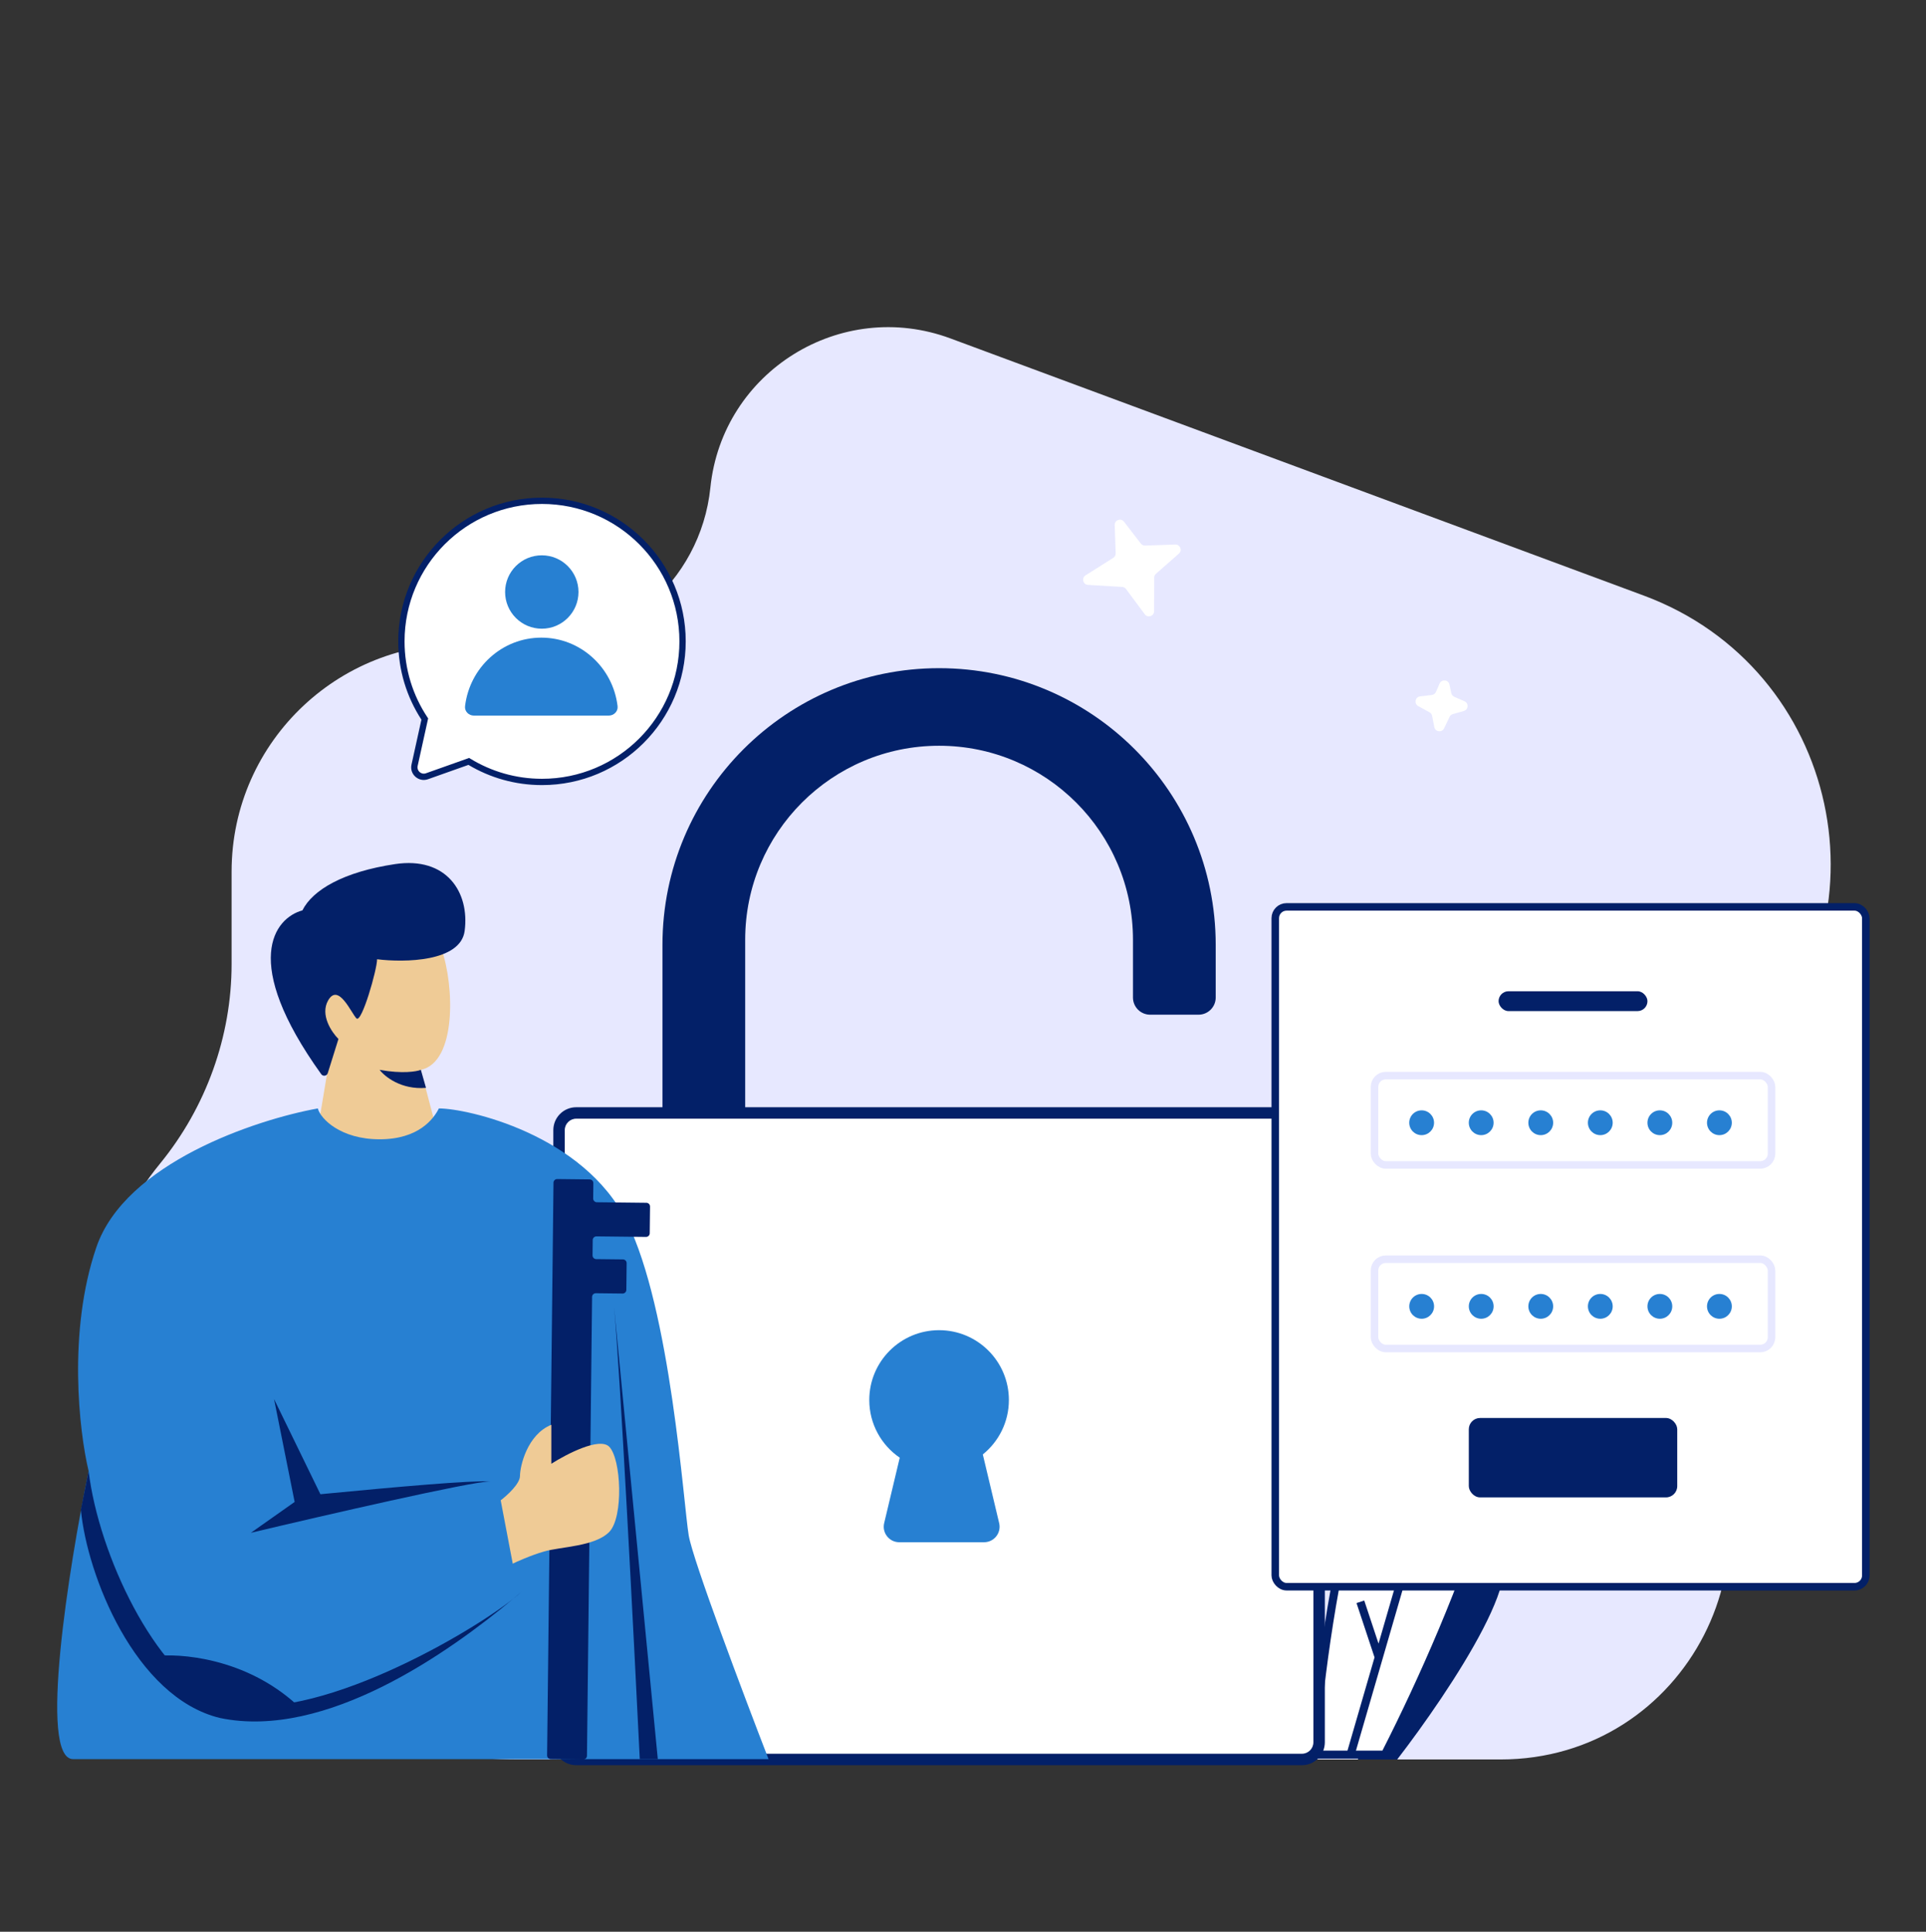 <svg width="327" height="328" viewBox="0 0 327 328" fill="none" xmlns="http://www.w3.org/2000/svg">
<rect x="0" y="0" width="327" height="328" fill="#333333" stroke="none"/>
<path d="M87.847 298.75H168.01H254.759C286.402 298.75 304.732 262.96 286.208 237.346C275.019 221.875 276.784 200.573 290.367 187.148L296.374 181.21C321.65 156.228 312.424 113.496 279.085 101.129L161.376 57.465C142.766 50.562 122.638 63.061 120.612 82.779C118.948 98.972 104.768 110.96 88.497 109.93L80.478 109.422C58.182 108.01 39.322 125.684 39.322 147.99V163.692C39.322 175.984 34.976 188.017 27.197 197.544C7.9 221.175 11.228 256.309 34.968 275.487L45.039 283.624C57.153 293.411 72.264 298.75 87.847 298.75Z" fill="#E7E8FF"/>
<path d="M252.222 262.507C242.221 261.848 233.33 286.669 230.552 298.75H237.22C246.11 287.218 262.224 263.166 252.222 262.507Z" fill="#032068"/>
<path d="M249.722 225.851C232.719 224.204 224.857 273.215 223.051 297.926H235.136C247.083 274.588 266.726 227.499 249.722 225.851Z" fill="white"/>
<path fill-rule="evenodd" clip-rule="evenodd" d="M223.795 297.243H234.711C240.651 285.593 248.404 268.246 252.62 253.568C254.755 246.137 255.961 239.462 255.607 234.575C255.43 232.133 254.868 230.207 253.903 228.859C252.958 227.539 251.592 226.719 249.655 226.532C245.798 226.158 242.327 228.634 239.214 233.318C236.115 237.981 233.505 244.646 231.353 252.19C227.138 266.969 224.737 284.926 223.795 297.243ZM238.058 232.568C241.258 227.753 245.145 224.721 249.79 225.171C252.104 225.396 253.843 226.408 255.032 228.07C256.201 229.703 256.8 231.908 256.986 234.477C257.358 239.612 256.095 246.477 253.951 253.941C249.655 268.896 241.736 286.547 235.753 298.235L235.561 298.609H222.308L222.361 297.877C223.266 285.495 225.688 267.015 230.022 251.819C232.187 244.227 234.844 237.404 238.058 232.568Z" fill="#032068"/>
<path fill-rule="evenodd" clip-rule="evenodd" d="M247.886 236.336L239.979 263.594L246.918 260.245L247.525 261.473L239.466 265.362L229.966 298.114L228.637 297.738L233.371 281.417L230.311 272.192L231.625 271.766L234.05 279.077L242.069 251.432L238.251 242.594L239.522 242.057L242.673 249.349L246.557 235.96L247.886 236.336Z" fill="#032068"/>
<path d="M189.423 93.946L189.257 89.147C189.227 88.292 190.311 87.902 190.833 88.58L193.693 92.296C193.866 92.521 194.137 92.648 194.42 92.638L199.549 92.46C200.375 92.432 200.781 93.455 200.16 94L196.263 97.423C196.073 97.59 195.964 97.829 195.963 98.082L195.947 103.78C195.945 104.626 194.866 104.981 194.361 104.301L191.178 100.011C191.023 99.802 190.784 99.672 190.524 99.657L184.722 99.314C183.868 99.264 183.581 98.149 184.304 97.692L189.014 94.72C189.278 94.553 189.434 94.258 189.423 93.946Z" fill="white"/>
<path d="M243.805 117.484L244.422 116.061C244.762 115.277 245.909 115.39 246.089 116.226L246.405 117.698C246.465 117.975 246.655 118.207 246.915 118.319L248.64 119.068C249.398 119.397 249.325 120.495 248.53 120.721L246.668 121.25C246.425 121.318 246.224 121.488 246.115 121.716L245.179 123.668C244.813 124.431 243.686 124.288 243.523 123.458L243.147 121.547C243.097 121.291 242.936 121.071 242.708 120.946L240.787 119.889C240.038 119.477 240.258 118.347 241.107 118.245L243.102 118.007C243.413 117.97 243.68 117.77 243.805 117.484Z" fill="white"/>
<path fill-rule="evenodd" clip-rule="evenodd" d="M159.439 113.453C133.501 113.453 112.474 134.488 112.474 160.436V196.599C112.474 198.21 113.778 199.515 115.388 199.515H123.605C125.215 199.515 126.519 198.21 126.519 196.599V159.558C126.519 141.37 141.258 126.626 159.439 126.626C177.621 126.626 192.359 141.37 192.359 159.558V169.376C192.359 170.986 193.664 172.291 195.274 172.291H203.491C205.1 172.291 206.405 170.986 206.405 169.376V160.436C206.405 134.488 185.378 113.453 159.439 113.453Z" fill="#032068"/>
<path d="M94.916 191.892C94.916 190.282 96.221 188.977 97.83 188.977H221.048C222.657 188.977 223.962 190.282 223.962 191.892V295.834C223.962 297.444 222.657 298.75 221.048 298.75H97.83C96.221 298.75 94.916 297.444 94.916 295.834V191.892Z" fill="white"/>
<path fill-rule="evenodd" clip-rule="evenodd" d="M93.944 191.892C93.944 189.746 95.684 188.005 97.83 188.005H221.047C223.194 188.005 224.933 189.746 224.933 191.892V295.834C224.933 297.981 223.194 299.722 221.047 299.722H97.83C95.684 299.722 93.944 297.981 93.944 295.834V191.892ZM97.83 189.949C96.757 189.949 95.887 190.819 95.887 191.892V295.834C95.887 296.908 96.757 297.778 97.83 297.778H221.047C222.12 297.778 222.99 296.908 222.99 295.834V191.892C222.99 190.819 222.12 189.949 221.047 189.949H97.83Z" fill="#032068"/>
<path fill-rule="evenodd" clip-rule="evenodd" d="M166.864 246.957C169.563 244.784 171.29 241.452 171.29 237.716C171.29 231.168 165.984 225.86 159.439 225.86C152.894 225.86 147.588 231.168 147.588 237.716C147.588 241.785 149.637 245.376 152.76 247.511L150.116 258.621C149.722 260.277 150.977 261.866 152.678 261.866H167.078C168.779 261.866 170.034 260.277 169.64 258.621L166.864 246.957Z" fill="#2780D2"/>
<path d="M115.888 108.903C115.888 122.085 105.202 132.771 92.019 132.771C87.467 132.771 83.212 131.497 79.592 129.285L72.488 131.805C71.301 132.226 70.114 131.177 70.385 129.947L72.12 122.087C69.612 118.309 68.151 113.777 68.151 108.903C68.151 95.721 78.838 85.035 92.019 85.035C105.202 85.035 115.888 95.721 115.888 108.903Z" fill="white"/>
<path fill-rule="evenodd" clip-rule="evenodd" d="M92.02 85.57C104.907 85.57 115.353 96.017 115.353 108.903C115.353 121.79 104.907 132.237 92.02 132.237C87.569 132.237 83.41 130.991 79.871 128.829L79.654 128.696L72.31 131.301C71.518 131.581 70.727 130.882 70.908 130.062L72.691 121.98L72.565 121.791C70.114 118.099 68.686 113.669 68.686 108.903C68.686 96.017 79.133 85.57 92.02 85.57ZM116.423 108.903C116.423 95.426 105.497 84.5 92.02 84.5C78.543 84.5 67.617 95.426 67.617 108.903C67.617 113.804 69.062 118.368 71.549 122.192L69.864 129.832C69.502 131.472 71.084 132.87 72.667 132.309L79.533 129.874C83.186 132.054 87.458 133.306 92.02 133.306C105.497 133.306 116.423 122.381 116.423 108.903Z" fill="#032068"/>
<path d="M91.906 108.269C98.575 108.269 104.075 113.35 104.854 119.905C104.959 120.785 104.23 121.507 103.344 121.507H80.468C79.582 121.507 78.853 120.785 78.958 119.905C79.737 113.35 85.237 108.269 91.906 108.269Z" fill="#2780D2"/>
<path d="M85.758 100.52C85.758 103.961 88.547 106.75 91.987 106.75C95.428 106.75 98.217 103.961 98.217 100.52C98.217 97.08 95.428 94.291 91.987 94.291C88.547 94.291 85.758 97.08 85.758 100.52Z" fill="#2780D2"/>
<rect x="216.517" y="153.987" width="100.265" height="115.431" rx="1.916" fill="white" stroke="#032068" stroke-width="1.277"/>
<rect x="233.368" y="182.634" width="67.405" height="15.166" rx="1.916" stroke="#E7E8FF" stroke-width="1.277"/>
<rect x="233.368" y="213.808" width="67.405" height="15.166" rx="1.916" stroke="#E7E8FF" stroke-width="1.277"/>
<rect x="249.378" y="240.77" width="35.388" height="13.481" rx="1.916" fill="#032068"/>
<rect x="254.432" y="168.31" width="25.277" height="3.37" rx="1.685" fill="#032068"/>
<ellipse cx="241.374" cy="221.813" rx="2.106" ry="2.106" fill="#2780D2"/>
<ellipse cx="251.484" cy="221.813" rx="2.106" ry="2.106" fill="#2780D2"/>
<ellipse cx="261.592" cy="221.813" rx="2.106" ry="2.106" fill="#2780D2"/>
<ellipse cx="271.703" cy="221.813" rx="2.106" ry="2.106" fill="#2780D2"/>
<ellipse cx="281.814" cy="221.813" rx="2.106" ry="2.106" fill="#2780D2"/>
<circle cx="241.369" cy="190.638" r="2.106" fill="#2780D2"/>
<circle cx="251.48" cy="190.638" r="2.106" fill="#2780D2"/>
<ellipse cx="261.592" cy="190.638" rx="2.106" ry="2.106" fill="#2780D2"/>
<ellipse cx="271.702" cy="190.638" rx="2.106" ry="2.106" fill="#2780D2"/>
<ellipse cx="281.813" cy="190.638" rx="2.106" ry="2.106" fill="#2780D2"/>
<ellipse cx="291.924" cy="190.638" rx="2.106" ry="2.106" fill="#2780D2"/>
<circle cx="291.925" cy="221.813" r="2.106" fill="#2780D2"/>
<path d="M56.147 178.6L54.399 189.081C54.982 191.41 57.809 196.068 64.456 196.068C71.102 196.068 73.347 191.992 73.638 189.954L71.452 181.657C77.574 180.347 77.137 167.246 74.95 161.132C72.766 153.708 61.397 151.524 54.399 160.258C49.15 167.682 53.086 176.125 56.147 178.6Z" fill="#EFCB96"/>
<path d="M57.462 176.416L55.646 182.222C55.492 182.712 54.838 182.807 54.538 182.389C40.787 163.231 46.613 155.868 51.341 154.581C53.09 151.087 58.337 148.03 67.083 146.72C75.828 145.41 79.764 151.524 78.889 158.075C78.19 163.315 68.686 163.461 64.022 162.878C64.022 164.625 61.398 173.796 60.524 172.922C59.649 172.049 57.462 166.809 55.713 169.866C54.314 172.311 56.296 175.252 57.462 176.416Z" fill="#032068"/>
<path d="M64.457 181.657C68.305 182.355 70.725 181.948 71.454 181.657L72.328 184.714C68.13 185.063 65.332 182.821 64.457 181.657Z" fill="#032068"/>
<path d="M64.457 193.448C71.103 193.448 73.64 189.954 74.515 188.207C79.325 188.207 99.002 192.574 106.435 207.422C113.869 222.27 116.056 255.46 116.93 260.701C117.63 264.893 126.259 287.776 130.486 298.694H12.42C6.473 298.694 11.692 266.087 15.045 249.783C13.442 243.087 11.459 226.113 16.357 211.789C21.254 197.466 43.468 190.1 53.963 188.207C54.4 189.954 57.81 193.448 64.457 193.448Z" fill="#2780D2"/>
<path d="M50.026 255.023L46.528 237.555L54.399 253.713C67.955 252.403 79.615 251.384 83.26 251.53C80.111 251.53 54.837 257.352 42.593 260.264L50.026 255.023Z" fill="#032068"/>
<path fill-rule="evenodd" clip-rule="evenodd" d="M93.973 200.819C93.977 200.473 94.261 200.195 94.608 200.199L100.12 200.261C100.467 200.265 100.745 200.548 100.741 200.895L100.712 203.503C100.708 203.849 100.986 204.133 101.333 204.137L109.744 204.231C110.09 204.235 110.368 204.518 110.365 204.865L110.314 209.404C110.31 209.75 110.026 210.028 109.679 210.024L101.268 209.931C100.921 209.927 100.637 210.204 100.633 210.551L100.604 213.159C100.6 213.505 100.878 213.789 101.225 213.793L105.77 213.843C106.117 213.847 106.395 214.131 106.391 214.478L106.341 219.017C106.337 219.363 106.053 219.641 105.706 219.637L101.16 219.586C100.813 219.582 100.529 219.86 100.525 220.206L99.656 298.13C99.652 298.476 99.368 298.754 99.021 298.75L93.509 298.688C93.162 298.684 92.884 298.401 92.888 298.054L93.973 200.819Z" fill="#032068"/>
<path d="M15.045 249.783C16.794 264.194 26.414 284.108 36.909 288.65C50.855 293.975 78.651 278.167 87.096 271.501C87.589 271.09 88.06 270.692 88.508 270.308C88.128 270.66 87.654 271.061 87.096 271.501C76.366 280.46 55.324 295.464 37.346 291.707C22.916 288.213 14.754 267.397 13.733 256.333L15.045 249.783Z" fill="#032068"/>
<path d="M50.464 289.523C41.718 281.488 30.495 280.643 25.977 281.226C27.288 283.118 31.224 287.427 36.471 289.523C41.718 291.619 47.986 290.396 50.464 289.523Z" fill="#032068"/>
<path d="M88.284 250.61C88.284 251.934 86.1 253.92 85.009 254.747L87.056 265.504C87.602 265.228 90.085 264.097 92.378 263.435C95.243 262.608 100.975 262.608 103.431 260.125C105.888 257.643 105.478 247.714 103.431 245.645C101.794 243.99 96.199 246.886 93.606 248.541V241.922C89.512 243.577 88.284 248.955 88.284 250.61Z" fill="#EFCB96"/>
<path d="M104.249 221.834C105.298 233.013 107.601 277.732 108.622 298.694H111.683L104.249 221.834Z" fill="#032068"/>
</svg>
